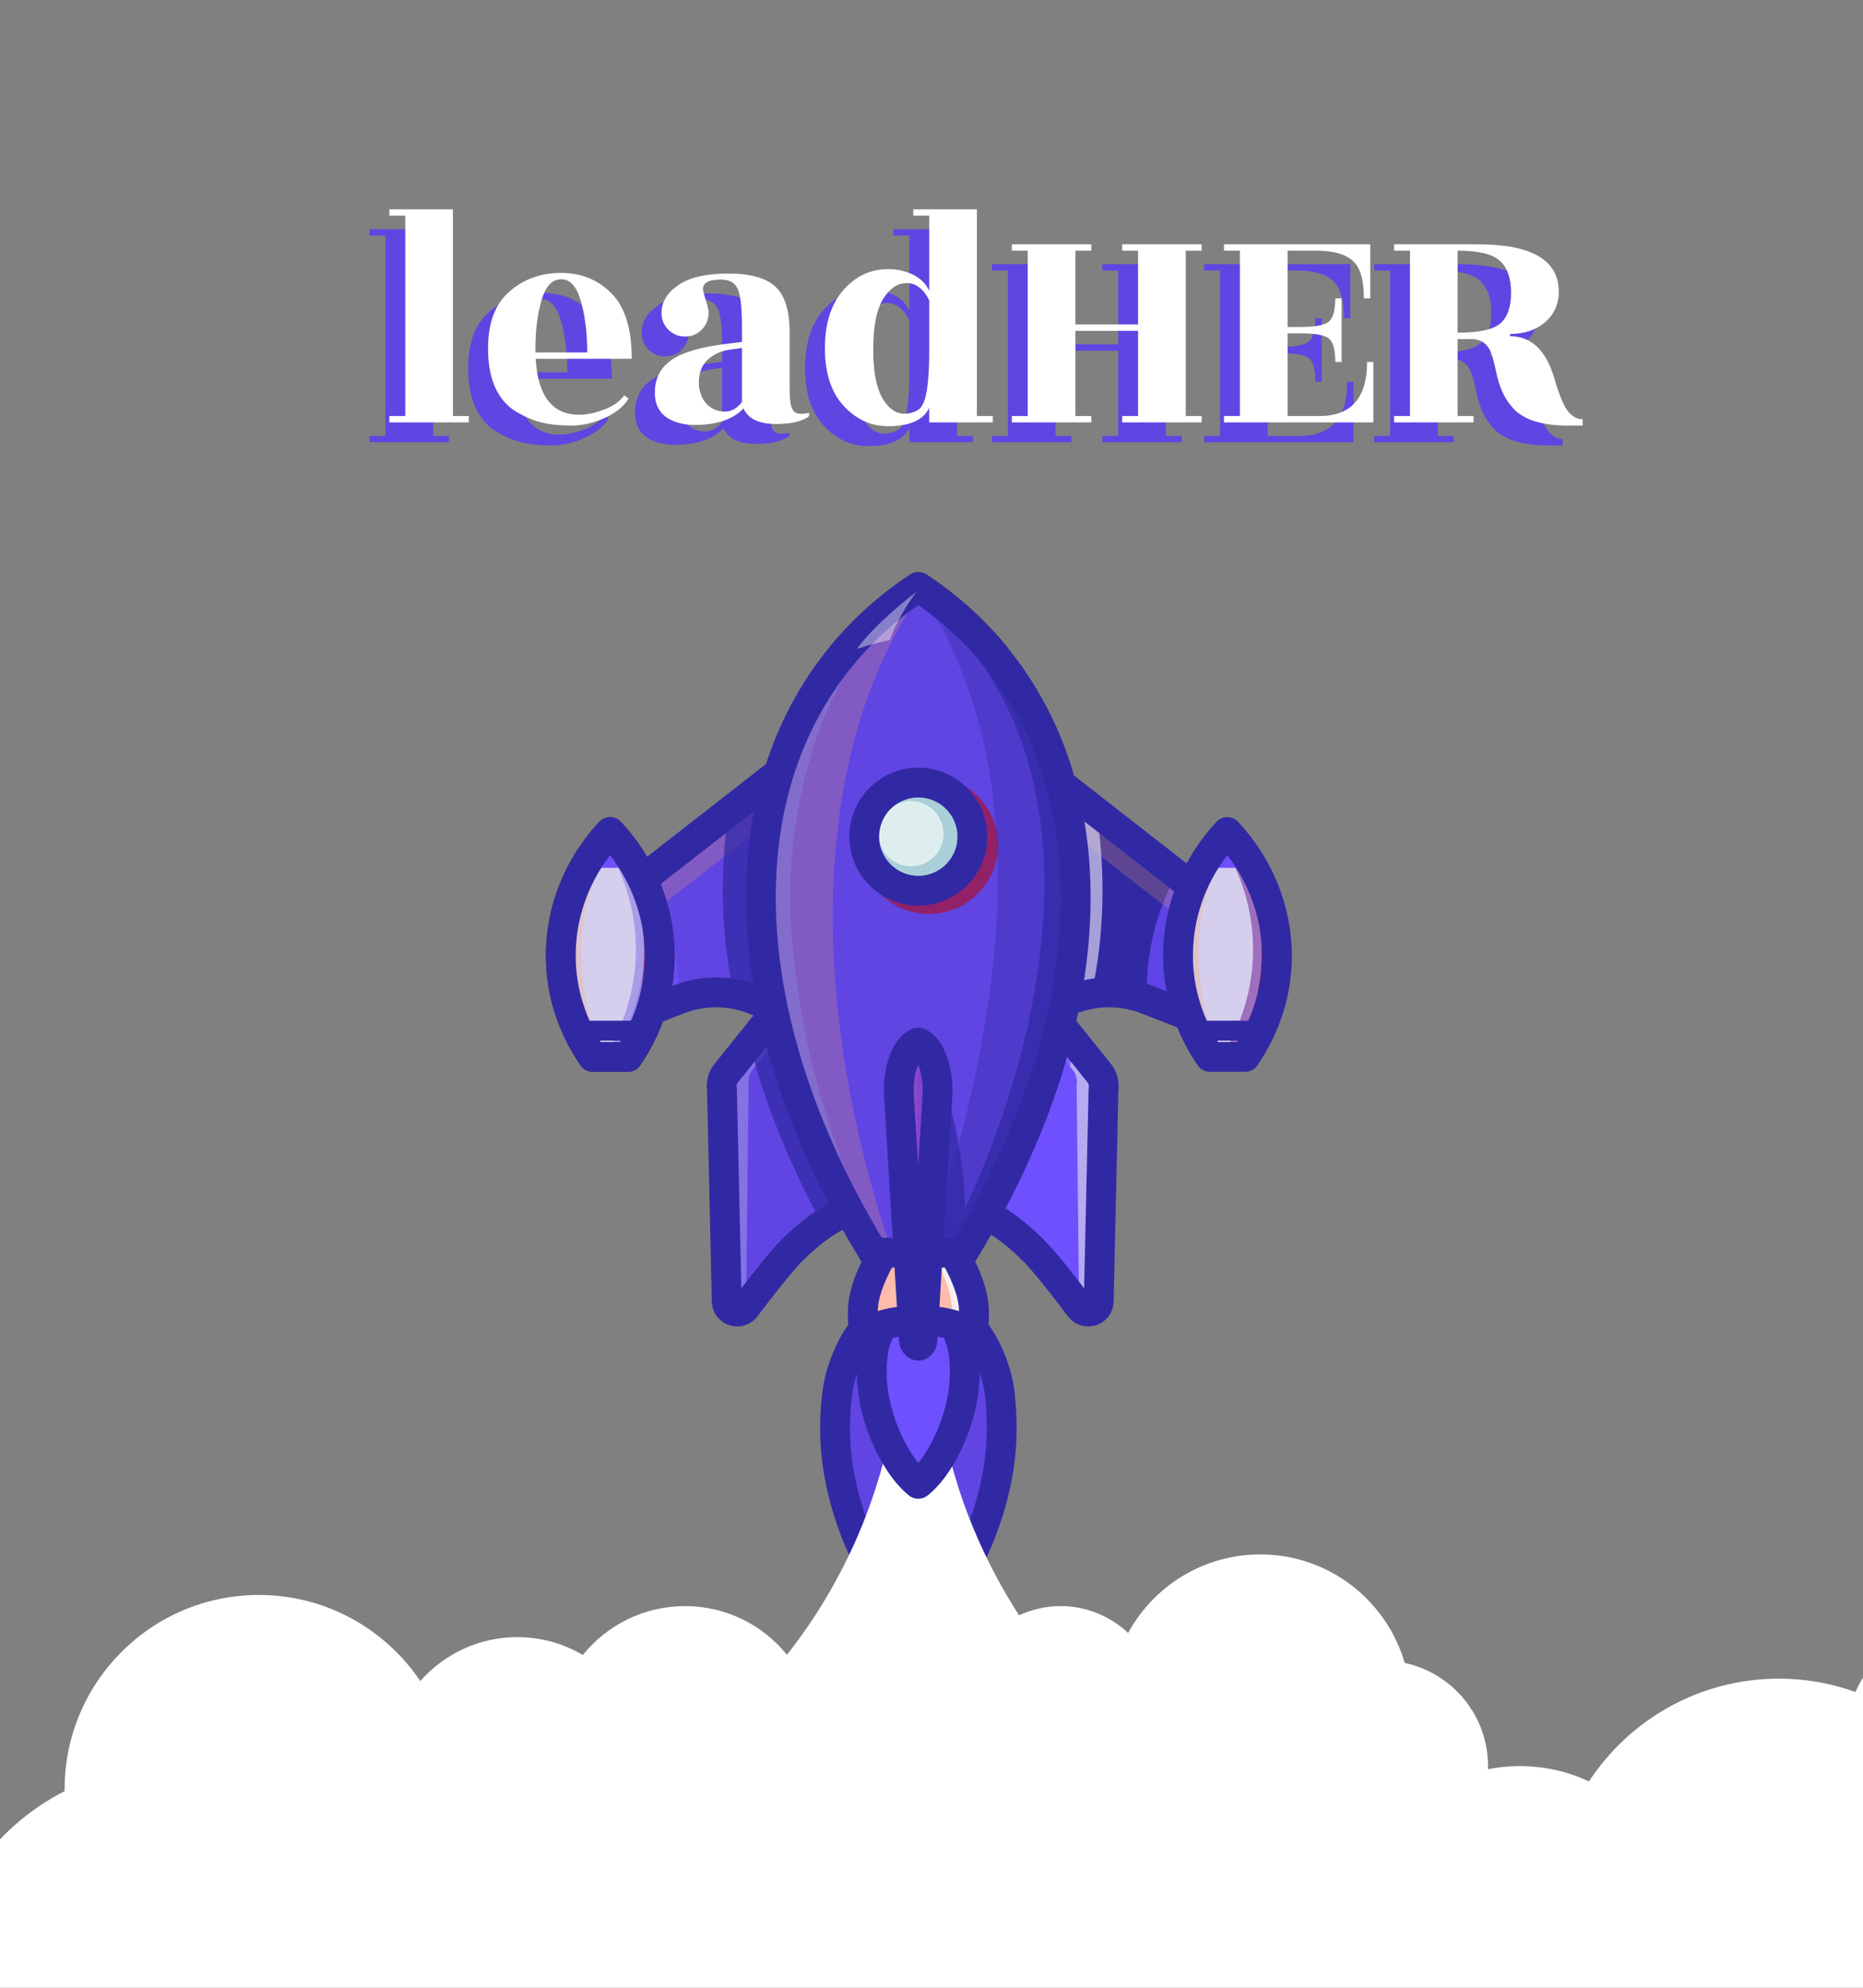 <svg width="375" height="400" viewBox="0 0 375 400" fill="none" xmlns="http://www.w3.org/2000/svg">
<rect x="0" y="0" width="375" height="400" fill="#808080" stroke="none"/>
<g clip-path="url(#clip0)">
<path d="M169.48 131.92C179.44 128.48 190.36 128.48 200.32 131.96C195.8 126.48 190.56 121.88 184.88 118.12C179.2 121.88 173.96 126.48 169.48 131.92Z" fill="#601B23"/>
<path d="M169.48 131.92C179.44 128.48 190.36 128.48 200.32 131.96C195.8 126.48 190.56 121.88 184.88 118.12C179.2 121.88 173.96 126.48 169.48 131.92Z" stroke="#601B23" stroke-width="6" stroke-miterlimit="10" stroke-linecap="round" stroke-linejoin="round"/>
<path d="M201.64 287.28C201.64 294.72 200.08 301.84 197.2 309.08C197.12 309.32 197 309.56 196.88 309.84C194 316.72 189.88 323.6 184.88 327.64C179.72 323.48 175.52 316.32 172.6 309.24C172.56 309.2 172.56 309.16 172.52 309.08C169.64 301.84 168.08 294.72 168.08 287.28C168.08 285 168.24 282.76 168.52 280.44C169.48 272.68 174.76 263.32 181.36 262.32C181.44 262.32 181.52 262.28 181.6 262.28C183.68 262.04 185.8 262.04 187.88 262.24C187.96 262.24 188.08 262.24 188.16 262.28C194.88 263.12 200.28 272.6 201.24 280.44C201.48 282.76 201.64 285 201.64 287.28Z" fill="#6045E2"/>
<path d="M201.64 287.28C201.64 294.72 200.08 301.84 197.2 309.08C197.12 309.32 197 309.56 196.88 309.84C194 316.72 189.88 323.6 184.88 327.64C179.72 323.48 175.52 316.32 172.6 309.24C172.56 309.2 172.56 309.16 172.52 309.08C169.64 301.84 168.08 294.72 168.08 287.28C168.08 285 168.24 282.76 168.52 280.44C169.48 272.68 174.76 263.32 181.36 262.32C181.44 262.32 181.52 262.28 181.6 262.28C183.68 262.04 185.8 262.04 187.88 262.24C187.96 262.24 188.08 262.24 188.16 262.28C194.88 263.12 200.28 272.6 201.24 280.44C201.48 282.76 201.64 285 201.64 287.28Z" stroke="#3129A4" stroke-width="6" stroke-miterlimit="10" stroke-linecap="round" stroke-linejoin="round"/>
<path d="M87.172 87.72H90.373V89H74.373V87.72H77.573V47.4H74.373V46.12H87.172V87.72ZM123.161 76.2H103.833C104.259 83.709 107.182 87.464 112.601 87.464C114.051 87.464 115.694 87.123 117.529 86.44C119.406 85.757 120.771 84.797 121.625 83.56L122.521 84.2C121.582 85.779 119.982 87.08 117.721 88.104C115.459 89.128 113.198 89.64 110.937 89.64C108.718 89.64 106.713 89.427 104.921 89C103.129 88.531 101.379 87.763 99.672 86.696C97.966 85.629 96.622 84.029 95.641 81.896C94.702 79.763 94.233 77.181 94.233 74.152C94.233 68.989 95.662 65.171 98.52 62.696C101.379 60.179 104.835 58.92 108.889 58.92C112.985 58.92 116.377 60.285 119.065 63.016C121.795 65.747 123.161 70.141 123.161 76.2ZM103.769 74.92H114.201C114.201 70.995 113.774 67.56 112.921 64.616C112.11 61.672 110.787 60.2 108.953 60.2C107.118 60.2 105.795 61.629 104.985 64.488C104.174 67.304 103.769 70.547 103.769 74.216V74.92ZM158.85 87.72C158.423 88.147 157.613 88.531 156.418 88.872C155.223 89.171 153.837 89.32 152.258 89.32C148.759 89.32 146.562 88.275 145.666 86.184C143.533 88.403 140.269 89.512 135.874 89.512C133.527 89.512 131.586 88.979 130.05 87.912C128.557 86.803 127.81 85.181 127.81 83.048C127.81 80.189 128.919 77.992 131.138 76.456C133.357 74.877 137.239 73.768 142.786 73.128L145.346 72.808V69.672C145.346 65.96 145.069 63.464 144.514 62.184C143.959 60.904 142.85 60.264 141.186 60.264C139.565 60.264 138.519 60.499 138.05 60.968C137.581 61.395 137.41 61.907 137.538 62.504C137.666 63.059 137.879 63.805 138.178 64.744C138.477 65.683 138.626 66.429 138.626 66.984C138.626 68.307 138.157 69.437 137.218 70.376C136.322 71.272 135.213 71.72 133.89 71.72C132.61 71.72 131.501 71.272 130.562 70.376C129.623 69.437 129.154 68.307 129.154 66.984C129.154 64.808 130.263 62.952 132.482 61.416C134.743 59.837 138.093 59.048 142.53 59.048C147.01 59.048 150.189 59.923 152.066 61.672C153.986 63.421 154.946 66.515 154.946 70.952V82.472C154.946 84.733 155.223 86.163 155.778 86.76C156.333 87.315 157.357 87.421 158.85 87.08V87.72ZM136.706 81.768C136.919 83.389 137.517 84.648 138.498 85.544C139.479 86.397 140.61 86.824 141.89 86.824C143.213 86.824 144.365 86.184 145.346 84.904V74.024L143.042 74.344C141.079 74.6 139.479 75.347 138.242 76.584C137.047 77.821 136.535 79.549 136.706 81.768ZM174.781 89.768C171.325 89.768 168.338 88.403 165.821 85.672C163.304 82.941 162.045 79.08 162.045 74.088C162.045 69.096 163.282 65.192 165.757 62.376C168.232 59.56 171.24 58.152 174.781 58.152C176.53 58.152 178.173 58.515 179.709 59.24C181.245 59.965 182.354 61.053 183.037 62.504V47.4H179.837V46.12H192.637V87.72H195.837V89H183.037V86.056C181.885 88.531 179.133 89.768 174.781 89.768ZM183.037 74.984V64.424C181.885 62.12 180.37 60.968 178.493 60.968C176.658 60.968 175.08 62.035 173.757 64.168C172.434 66.301 171.773 69.693 171.773 74.344C171.773 78.952 172.456 82.323 173.821 84.456C175.186 86.589 176.829 87.507 178.749 87.208C179.816 87.037 180.626 86.696 181.181 86.184C182.418 84.989 183.037 81.256 183.037 74.984ZM237.878 54.44H234.678V87.72H237.878V89H221.878V87.72H225.078V70.568H212.47V87.72H215.67V89H199.67V87.72H202.87V54.44H199.67V53.16H215.67V54.44H212.47V69.288H225.078V54.44H221.878V53.16H237.878V54.44ZM261.573 87.72C267.973 87.72 271.173 84.093 271.173 76.84H272.453V89H242.373V87.72H245.573V54.44H242.373V53.16H271.812V64.04H270.533C270.533 60.243 269.765 57.704 268.229 56.424C266.735 55.101 264.303 54.44 260.933 54.44H255.173V69.8H257.733C260.805 69.8 262.746 69.416 263.557 68.648C264.367 67.88 264.773 66.344 264.773 64.04H266.053V76.84H264.773C264.773 74.451 264.367 72.893 263.557 72.168C262.746 71.443 260.805 71.08 257.733 71.08H255.173V87.72H261.573ZM289.408 54.44V70.952C293.674 70.952 296.533 70.333 297.984 69.096C299.434 67.859 300.16 65.789 300.16 62.888C300.16 59.987 299.413 57.853 297.92 56.488C296.426 55.123 293.589 54.44 289.408 54.44ZM314.56 89.64H311.744C306.41 89.64 302.698 88.488 300.608 86.184C298.944 84.392 297.813 82.024 297.216 79.08C296.96 77.843 296.682 76.712 296.384 75.688C295.701 73.384 294.314 72.232 292.224 72.232H289.408V87.72H292.608V89H276.608V87.72H279.808V54.44H276.608V53.16H293.44C304.32 53.16 309.76 56.339 309.76 62.696C309.76 65.213 308.842 67.261 307.007 68.84C305.173 70.419 302.826 71.208 299.968 71.208V71.656C304.234 71.656 307.2 74.472 308.864 80.104C309.717 83.091 310.57 85.224 311.424 86.504C312.32 87.741 313.365 88.36 314.56 88.36V89.64Z" fill="#6045E2"/>
<path d="M387 328.48C380.92 330.28 375.96 334.72 373.48 340.48C368.68 338.76 363.48 337.8 358.08 337.8C342.08 337.8 328 346.04 319.84 358.48C315.6 356.48 310.88 355.4 305.88 355.4C303.68 355.4 301.56 355.6 299.52 356.04C299.52 355.84 299.52 355.64 299.52 355.4C299.52 345.2 292.32 336.68 282.76 334.64C279.08 322.04 267.48 312.8 253.68 312.8C242.2 312.8 232.2 319.2 227.08 328.6C223.52 325.28 218.76 323.2 213.52 323.2C210.52 323.2 207.68 323.88 205.12 325.04C202 320.2 199.24 315.12 196.88 309.76C191.04 296.56 187.8 281.84 187.8 266.4C187.8 265 187.84 263.64 187.88 262.24C188.56 244.36 193.56 227.6 201.92 212.96H167.32C175.68 227.6 180.68 244.4 181.36 262.28C181.4 263.64 181.44 265 181.44 266.36C181.44 281.56 178.28 296.08 172.6 309.2C168.88 317.76 164.12 325.76 158.4 333C153.56 327 146.16 323.2 137.88 323.2C129.56 323.2 122.16 327.04 117.32 333.04C113.44 330.76 108.96 329.44 104.12 329.44C96.36 329.44 89.36 332.88 84.6 338.28C77.56 327.84 65.64 320.96 52.12 320.96C30.52 320.96 13 338.48 13 360.08C13 360.2 13 360.32 13 360.44C-1.64 367.88 -11.92 382.68 -12.92 400H81.48H275.04H387V328.48Z" fill="white"/>
<path d="M183.04 262.2C179.28 262.68 176.28 267.96 175.72 272.32C175.56 273.6 175.48 274.84 175.48 276.12C175.48 280.28 176.36 284.24 177.96 288.28C179.56 292.24 181.96 296.28 184.84 298.6C187.76 296.28 190.12 292.24 191.72 288.28C193.32 284.24 194.2 280.28 194.2 276.12C194.2 274.84 194.12 273.6 193.96 272.32C193.4 267.92 190.4 262.68 186.64 262.2C185.48 262.08 184.24 262.08 183.04 262.2Z" fill="#6F50FF"/>
<path d="M183.04 262.2C179.28 262.68 176.28 267.96 175.72 272.32C175.56 273.6 175.48 274.84 175.48 276.12C175.48 280.28 176.36 284.24 177.96 288.28C179.56 292.24 181.96 296.28 184.84 298.6C187.76 296.28 190.12 292.24 191.72 288.28C193.32 284.24 194.2 280.28 194.2 276.12C194.2 274.84 194.12 273.6 193.96 272.32C193.4 267.92 190.4 262.68 186.64 262.2C185.48 262.08 184.24 262.08 183.04 262.2Z" stroke="#3129A4" stroke-width="6" stroke-miterlimit="10" stroke-linecap="round" stroke-linejoin="round"/>
<path d="M136.6 201.12L123.56 206.2V181.44L163.6 150.2V197.04L153.92 202.12C148.76 199.4 142.48 198.84 136.6 201.12Z" fill="#6045E2"/>
<path d="M119.32 212.68C115.24 206.76 112.88 199.76 112.88 192.28C112.88 182.8 116.6 174.12 122.8 167.44C129 174.12 132.76 182.8 132.8 192.28C132.8 199.8 130.44 206.76 126.4 212.68H119.32Z" fill="#CF264D"/>
<path opacity="0.72" d="M123.56 206.2L136.52 201.16C136.68 197.72 136.44 194.2 135.8 190.68C134.84 185.4 133.04 180.44 130.56 175.96L123.56 181.44V206.2Z" fill="#6F50FF"/>
<path opacity="0.23" d="M125.24 188.36L163.64 158.44V150.2L123.56 181.4V206.2L125.24 205.56V188.36Z" fill="#F4A15D"/>
<path opacity="0.72" d="M147.68 200C149.88 200.36 151.96 201.08 153.92 202.12L163.6 197.04V150.2L146.72 163.36C145.88 168.44 145.48 173.76 145.48 179.24C145.52 186.48 146.28 193.48 147.68 200Z" fill="#3129A4"/>
<path d="M136.6 201.12L123.56 206.2V181.44L163.6 150.2V197.04L153.92 202.12C148.76 199.4 142.48 198.84 136.6 201.12Z" stroke="#3129A4" stroke-width="6" stroke-miterlimit="10" stroke-linecap="round" stroke-linejoin="round"/>
<path d="M119.32 212.68C115.24 206.76 112.88 199.76 112.88 192.28C112.88 182.8 116.6 174.12 122.8 167.44C129 174.12 132.76 182.8 132.8 192.28C132.8 199.8 130.44 206.76 126.4 212.68H119.32Z" fill="#CF264D"/>
<path opacity="0.23" d="M122.2 167.44C122.68 167.96 123.16 168.52 123.6 169.08C119.44 175.48 117.04 183 117 191C117 198.92 118.2 206.32 122.28 212.72H118.6C114.56 206.8 112.2 199.8 112.2 192.32C112.24 182.8 116 174.12 122.2 167.44Z" fill="#F4A15D"/>
<path opacity="0.32" d="M122.2 167.44C122.36 167.6 122.52 167.8 122.68 168C118 174.92 115.32 183.04 115.28 191.76C115.28 199.32 117.32 206.44 120.88 212.72H118.6C114.56 206.8 112.2 199.8 112.2 192.32C112.24 182.8 116 174.12 122.2 167.44Z" fill="#F4A15D"/>
<path opacity="0.37" d="M132.8 192.28C132.8 182.8 129.04 174.16 122.8 167.44C122.32 167.96 121.84 168.52 121.4 169.08C125.56 175.48 127.96 183 128 191C128 198.92 125.68 206.32 121.6 212.72H126.4C130.44 206.76 132.8 199.76 132.8 192.28Z" fill="#A5143A"/>
<path opacity="0.72" d="M132.8 192.28C132.8 182.8 129.04 174.16 122.8 167.44C122.64 167.6 122.48 167.8 122.32 168C127 174.92 129.68 183.04 129.72 191.76C129.72 199.32 127.68 206.44 124.12 212.72H126.4C130.44 206.76 132.8 199.76 132.8 192.28Z" fill="#A5143A"/>
<path opacity="0.37" d="M122.8 167.44C122.32 167.96 121.84 168.52 121.4 169.08C125.56 175.48 127.96 183 128 191C128 198.92 125.68 206.32 121.6 212.72H126.4C130.44 206.8 132.8 199.8 132.8 192.32C132.76 182.8 129 174.12 122.8 167.44Z" fill="#A5143A"/>
<path opacity="0.72" d="M122.8 167.44C122.64 167.6 122.48 167.8 122.32 168C127 174.92 129.68 183.04 129.72 191.76C129.72 199.32 127.68 206.44 124.12 212.72H126.4C130.44 206.8 132.8 199.8 132.8 192.32C132.76 182.8 129 174.12 122.8 167.44Z" fill="#A5143A"/>
<path d="M127.36 174.64C125.88 172.04 124.12 169.64 122.08 167.4C120.04 169.6 118.28 172.04 116.8 174.64H127.36Z" fill="#601B23"/>
<path d="M119.32 212.68C115.24 206.76 112.88 199.76 112.88 192.28C112.88 182.8 116.6 174.12 122.8 167.44C129 174.12 132.76 182.8 132.8 192.28C132.8 199.8 130.44 206.76 126.4 212.68H119.32Z" stroke="#601B23" stroke-width="6" stroke-miterlimit="10" stroke-linecap="round" stroke-linejoin="round"/>
<path d="M171.28 243.56C171.28 243.56 166.44 244.6 159.48 251.56C156.96 254.08 153 259.2 150.08 263.08C148.88 264.68 146.32 263.88 146.28 261.88L145.32 219.28C145.12 218.08 145.44 216.84 146.2 215.92L156.68 202.88L171.28 243.56Z" fill="#6045E2"/>
<path opacity="0.32" d="M146.2 262.72C148.48 262.4 150.2 260.44 150.24 258.12L150.68 218.52C150.48 217.32 150.8 216.08 151.56 215.16L158.12 206.96L156.64 202.88L146.2 215.88C145.44 216.84 145.12 218.04 145.32 219.24L146.2 262.72Z" fill="#D5CEEC"/>
<path opacity="0.72" d="M171.28 243.56L156.68 202.88L150.88 210.12C154 222.12 158.92 234.32 165.56 246.48C169.08 244.04 171.28 243.56 171.28 243.56Z" fill="#3129A4"/>
<path d="M171.28 243.56C171.28 243.56 166.44 244.6 159.48 251.56C156.96 254.08 153 259.2 150.08 263.08C148.88 264.68 146.32 263.88 146.28 261.88L145.32 219.28C145.12 218.08 145.44 216.84 146.2 215.92L156.68 202.88L171.28 243.56Z" stroke="#3129A4" stroke-width="6" stroke-miterlimit="10" stroke-linecap="round" stroke-linejoin="round"/>
<path d="M115.52 207.4H128.68" stroke="#601B23" stroke-width="4" stroke-miterlimit="10" stroke-linecap="round" stroke-linejoin="round"/>
<path d="M119.32 212.68C115.24 206.76 112.88 199.76 112.88 192.28C112.88 182.8 116.6 174.12 122.8 167.44C129 174.12 132.76 182.8 132.8 192.28C132.8 199.8 130.44 206.76 126.4 212.68H119.32Z" fill="#CF264D"/>
<path d="M119.32 212.68C115.24 206.76 112.88 199.76 112.88 192.28C112.88 182.8 116.6 174.12 122.8 167.44C129 174.12 132.76 182.8 132.8 192.28C132.8 199.8 130.44 206.76 126.4 212.68H119.32Z" fill="#D5CEEC"/>
<path opacity="0.23" d="M122.2 167.44C122.68 167.96 123.16 168.52 123.6 169.08C119.44 175.48 117.04 183 117 191C117 198.92 118.2 206.32 122.28 212.72H118.6C114.56 206.8 112.2 199.8 112.2 192.32C112.24 182.8 116 174.12 122.2 167.44Z" fill="#F4A15D"/>
<path opacity="0.32" d="M122.2 167.44C122.36 167.6 122.52 167.8 122.68 168C118 174.92 115.32 183.04 115.28 191.76C115.28 199.32 117.32 206.44 120.88 212.72H118.6C114.56 206.8 112.2 199.8 112.2 192.32C112.24 182.8 116 174.12 122.2 167.44Z" fill="#F4A15D"/>
<path opacity="0.37" d="M132.8 192.28C132.8 182.8 129.04 174.16 122.8 167.44C122.32 167.96 121.84 168.52 121.4 169.08C125.56 175.48 127.96 183 128 191C128 198.92 125.68 206.32 121.6 212.72H126.4C130.44 206.76 132.8 199.76 132.8 192.28Z" fill="#6045E2"/>
<path opacity="0.72" d="M132.8 192.28C132.8 182.8 129.04 174.16 122.8 167.44C122.64 167.6 122.48 167.8 122.32 168C127 174.92 129.68 183.04 129.72 191.76C129.72 199.32 127.68 206.44 124.12 212.72H126.4C130.44 206.76 132.8 199.76 132.8 192.28Z" fill="#A5143A"/>
<path opacity="0.37" d="M124.4 167C123.92 167.52 123.44 168.08 123 168.64C127.16 175.04 129.56 182.56 129.6 190.56C129.6 198.48 127.28 205.88 123.2 212.28H128C132.04 206.36 134.4 199.36 134.4 191.88C134.36 182.36 130.6 173.68 124.4 167Z" fill="#7064E1"/>
<path opacity="0.72" d="M122.8 167.44C122.64 167.6 122.48 167.8 122.32 168C127 174.92 129.68 183.04 129.72 191.76C129.72 199.32 127.68 206.44 124.12 212.72H126.4C130.44 206.8 132.8 199.8 132.8 192.32C132.76 182.8 129 174.12 122.8 167.44Z" fill="#A5143A"/>
<path d="M128.08 174.64C126.6 172.04 124.84 169.64 122.8 167.4C120.76 169.6 119 172.04 117.52 174.64H128.08Z" fill="#6F50FF"/>
<path d="M119.32 212.68C115.24 206.76 112.88 199.76 112.88 192.28C112.88 182.8 116.6 174.12 122.8 167.44C129 174.12 132.76 182.8 132.8 192.28C132.8 199.8 130.44 206.76 126.4 212.68H119.32Z" stroke="#3129A4" stroke-width="6" stroke-miterlimit="10" stroke-linecap="round" stroke-linejoin="round"/>
<path d="M115.52 207.4H128.68" stroke="#3129A4" stroke-width="4" stroke-miterlimit="10" stroke-linecap="round" stroke-linejoin="round"/>
<path d="M230.8 201.12L243.84 206.2V181.44L203.8 150.2V197.04L213.48 202.12C218.64 199.4 224.92 198.84 230.8 201.12Z" fill="#3129A4"/>
<path opacity="0.72" d="M243.84 206.2L230.88 201.16C230.72 197.72 230.96 194.2 231.6 190.68C232.56 185.4 234.36 180.44 236.84 175.96L243.84 181.44V206.2Z" fill="#6F50FF"/>
<path opacity="0.23" d="M242.2 188.36L203.8 158.44V150.2L243.84 181.4V206.2L242.2 205.56V188.36Z" fill="#F4A15D"/>
<path opacity="0.72" d="M219.72 200C217.52 200.36 215.44 201.08 213.48 202.12L203.8 197.04V150.2L220.68 163.36C221.52 168.44 221.92 173.76 221.92 179.24C221.92 186.48 221.16 193.48 219.72 200Z" fill="#D5CEEC"/>
<path d="M230.8 201.12L243.84 206.2V181.44L203.8 150.2V197.04L213.48 202.12C218.64 199.4 224.92 198.84 230.8 201.12Z" stroke="#3129A4" stroke-width="6" stroke-miterlimit="10" stroke-linecap="round" stroke-linejoin="round"/>
<path d="M196.16 243.56C196.16 243.56 201 244.6 207.96 251.56C210.48 254.08 214.44 259.2 217.36 263.08C218.56 264.68 221.12 263.88 221.16 261.88L222.12 219.28C222.32 218.08 222 216.84 221.24 215.92L210.76 202.88L196.16 243.56Z" fill="#6F50FF"/>
<path opacity="0.72" d="M221.2 262.72C218.92 262.4 217.2 260.44 217.16 258.12L216.72 218.52C216.92 217.32 216.6 216.08 215.84 215.16L209.28 206.96L210.76 202.88L221.24 215.92C222 216.88 222.32 218.08 222.12 219.28L221.2 262.72Z" fill="#D5CEEC"/>
<path opacity="0.72" d="M196.16 243.56L210.76 202.88L216.56 210.12C213.44 222.12 208.52 234.32 201.88 246.48C198.36 244.04 196.16 243.56 196.16 243.56Z" fill="#6F50FF"/>
<path d="M196.16 243.56C196.16 243.56 201 244.6 207.96 251.56C210.48 254.08 214.44 259.2 217.36 263.08C218.56 264.68 221.12 263.88 221.16 261.88L222.12 219.28C222.32 218.08 222 216.84 221.24 215.92L210.76 202.88L196.16 243.56Z" stroke="#3129A4" stroke-width="6" stroke-miterlimit="10" stroke-linecap="round" stroke-linejoin="round"/>
<path d="M195.96 266.44C196.4 261.68 195.76 257.2 187.76 245.4C186.44 243.52 183.28 243.52 181.96 245.4C173.96 257.24 173.32 261.72 173.76 266.44C173.84 267.04 174.92 267.72 175.6 267.48C180.2 265.12 189.52 265.12 194.12 267.48C194.8 267.72 195.88 267.08 195.96 266.44Z" fill="#FFBBAB"/>
<g opacity="0.32">
<g opacity="0.32">
<g opacity="0.32">
<path opacity="0.32" d="M177.8 266.44C177.36 261.68 178 257.2 186 245.4C186.24 245.04 186.56 244.76 186.88 244.56C185.36 243.56 183.04 243.84 181.96 245.4C173.96 257.24 173.32 261.72 173.76 266.44C173.84 267.04 174.92 267.72 175.6 267.48C176.28 267.16 177.04 266.84 177.84 266.6C177.84 266.56 177.8 266.52 177.8 266.44Z" fill="#F4A15D"/>
</g>
<g opacity="0.32">
<path opacity="0.32" d="M186.88 265.8C189.64 266 192.24 266.56 194.12 267.48C194.72 267.72 195.68 267.16 195.92 266.6C193.28 265.84 190 265.56 186.88 265.8Z" fill="#F4A15D"/>
</g>
</g>
</g>
<path d="M183.36 245.4C183.24 245.24 183.12 245.12 183 245C184.48 243.52 187.24 243.68 188.44 245.4C196.44 257.24 197.08 261.72 196.64 266.44C196.56 267.04 195.48 267.72 194.8 267.48C193.88 267 192.76 266.64 191.56 266.36C192 261.64 191.32 257.16 183.36 245.4Z" fill="#F4EFF0"/>
<path d="M195.96 266.44C196.4 261.68 195.76 257.2 187.76 245.4C186.44 243.52 183.28 243.52 181.96 245.4C173.96 257.24 173.32 261.72 173.76 266.44C173.84 267.04 174.92 267.72 175.6 267.48C180.2 265.12 189.52 265.12 194.12 267.48C194.8 267.72 195.88 267.08 195.96 266.44Z" stroke="#3129A4" stroke-width="6" stroke-miterlimit="10" stroke-linecap="round" stroke-linejoin="round"/>
<path d="M193.88 252.08C212.72 221.24 219.56 190.96 215.32 165.72C211.64 143.8 199.8 128 184.84 118.12C169.88 128 158.04 143.8 154.36 165.72C150.12 190.96 157 221.24 175.8 252.08H193.88Z" fill="#6045E2"/>
<path opacity="0.23" d="M168.68 166.16C171.08 146.32 177.32 130.56 185.72 118.76C185.44 118.56 185.12 118.36 184.84 118.16C169.88 128.04 158.04 143.84 154.36 165.76C150.12 191 157 221.28 175.8 252.12H179.6C169.16 221.28 165.64 191.64 168.68 166.16Z" fill="#F4A15D"/>
<path opacity="0.37" d="M215.32 165.72C211.68 143.96 200 128.24 185.16 118.36C187.92 122.8 191.44 129.2 194.4 137.32C199.8 152.08 200.4 164.24 200.72 171.88C202.16 206.24 189 244.24 186.24 252.12H193.88C212.72 221.24 219.56 190.96 215.32 165.72Z" fill="#3129A4"/>
<path opacity="0.72" d="M215.32 165.72C211.64 143.8 199.8 128 184.84 118.12C184.44 118.36 184.08 118.64 183.68 118.88C189.36 123.32 193.68 128.08 196.96 132.64C226.4 173.6 198.16 234.92 194.28 243.04C194.12 237.52 193.4 230.68 191.36 223.04C190.04 218.16 188.44 213.88 186.84 210.24C186.24 223.8 185.64 237.36 185.04 250.92H190C189.88 251.32 189.76 251.68 189.6 252.08H193.8C212.72 221.24 219.56 190.96 215.32 165.72Z" fill="#3129A4"/>
<path opacity="0.32" d="M159.4 172.68C159.96 166.28 162.04 145.48 174.88 128.4C176.92 125.72 179.96 122.08 179.72 121.88C179.36 121.56 172.32 127.92 167.32 134.68C161.04 143.12 156.44 153.48 154.4 165.72C150.16 190.96 157.04 221.24 175.84 252.08H177.48C172.32 241.8 168.92 232.52 166.6 225.2C165.08 220.28 162.4 211.56 160.72 199.88C159.64 192.04 158.44 183.64 159.4 172.68Z" fill="#8094DA"/>
<path opacity="0.72" d="M187 180.92C193.009 180.92 197.88 176.049 197.88 170.04C197.88 164.031 193.009 159.16 187 159.16C180.991 159.16 176.12 164.031 176.12 170.04C176.12 176.049 180.991 180.92 187 180.92Z" fill="#6045E2" stroke="#A5143A" stroke-width="6" stroke-miterlimit="10" stroke-linecap="round" stroke-linejoin="round"/>
<path d="M193.88 252.08C212.72 221.24 219.56 190.96 215.32 165.72C211.64 143.8 199.8 128 184.84 118.12C169.88 128 158.04 143.8 154.36 165.72C150.12 190.96 157 221.24 175.8 252.08H193.88Z" stroke="#3129A4" stroke-width="6" stroke-miterlimit="10" stroke-linecap="round" stroke-linejoin="round"/>
<path d="M195.585 170.103C196.548 164.172 192.52 158.583 186.588 157.621C180.657 156.658 175.068 160.686 174.106 166.617C173.143 172.549 177.171 178.137 183.103 179.1C189.034 180.063 194.623 176.035 195.585 170.103Z" fill="#ABCFD8"/>
<path opacity="0.93" d="M183.36 174.32C186.983 174.32 189.92 171.383 189.92 167.76C189.92 164.137 186.983 161.2 183.36 161.2C179.737 161.2 176.8 164.137 176.8 167.76C176.8 171.383 179.737 174.32 183.36 174.32Z" fill="#E2F0F2"/>
<path d="M195.585 170.103C196.548 164.172 192.52 158.583 186.588 157.621C180.657 156.658 175.068 160.686 174.106 166.617C173.143 172.549 177.171 178.137 183.103 179.1C189.034 180.063 194.623 176.035 195.585 170.103Z" stroke="#3129A4" stroke-width="6" stroke-miterlimit="10" stroke-linecap="round" stroke-linejoin="round"/>
<path d="M184.84 270.8C185.28 270.8 185.64 270.32 185.68 269.68L188.68 220.72C189 215.68 187.4 211 185.04 209.88C184.88 209.8 184.72 209.8 184.6 209.88C182.24 210.96 180.64 215.64 180.96 220.72L183.96 269.68C184.04 270.32 184.44 270.8 184.84 270.8Z" fill="#BC1D4E"/>
<path opacity="0.74" d="M184.84 270.8C185.28 270.8 185.64 270.32 185.68 269.68L188.68 220.72C189 215.68 187.4 211 185.04 209.88C184.88 209.8 184.72 209.8 184.6 209.88C182.24 210.96 180.64 215.64 180.96 220.72L183.96 269.68C184.04 270.32 184.44 270.8 184.84 270.8Z" fill="#6F50FF"/>
<g opacity="0.53">
<g opacity="0.53">
<g opacity="0.53">
<path opacity="0.53" d="M184.64 209.88C182.28 210.96 180.68 215.64 181 220.72L184 269.68C184.04 270.2 184.28 270.64 184.6 270.76V209.88H184.64Z" fill="#F4A15D"/>
</g>
<g opacity="0.53">
<path opacity="0.53" d="M184.64 209.88H185.08C184.92 209.8 184.76 209.8 184.64 209.88Z" fill="#F4A15D"/>
</g>
</g>
</g>
<path d="M184.84 270.8C185.28 270.8 185.64 270.32 185.68 269.68L188.68 220.72C189 215.68 187.4 211 185.04 209.88C184.88 209.8 184.72 209.8 184.6 209.88C182.24 210.96 180.64 215.64 180.96 220.72L183.96 269.68C184.04 270.32 184.44 270.8 184.84 270.8Z" stroke="#3129A4" stroke-width="6" stroke-miterlimit="10" stroke-linecap="round" stroke-linejoin="round"/>
<path d="M243.56 212.68C239.48 206.76 237.12 199.76 237.12 192.28C237.12 182.8 240.84 174.12 247.04 167.44C253.24 174.12 257 182.8 257.04 192.28C257.04 199.8 254.68 206.76 250.64 212.68H243.56Z" fill="#CF264D"/>
<path d="M243.56 212.68C239.48 206.76 237.12 199.76 237.12 192.28C237.12 182.8 240.84 174.12 247.04 167.44C253.24 174.12 257 182.8 257.04 192.28C257.04 199.8 254.68 206.76 250.64 212.68H243.56Z" fill="#D5CEEC"/>
<path opacity="0.23" d="M246.48 167.44C246.96 167.96 247.44 168.52 247.88 169.08C243.72 175.48 241.32 183 241.28 191C241.28 198.92 242.48 206.32 246.56 212.72H242.88C238.84 206.8 236.48 199.8 236.48 192.32C236.48 182.8 240.24 174.12 246.48 167.44Z" fill="#F4A15D"/>
<path opacity="0.32" d="M246.48 167.44C246.64 167.6 246.8 167.8 246.96 168C242.28 174.92 239.6 183.04 239.56 191.76C239.56 199.32 241.6 206.44 245.16 212.72H242.88C238.84 206.8 236.48 199.8 236.48 192.32C236.48 182.8 240.24 174.12 246.48 167.44Z" fill="#F4A15D"/>
<path opacity="0.37" d="M257.04 192.28C257.04 182.8 253.28 174.16 247.04 167.44C246.56 167.96 246.08 168.52 245.64 169.08C249.8 175.48 252.2 183 252.24 191C252.24 198.92 249.92 206.32 245.84 212.72H250.64C254.68 206.76 257.04 199.76 257.04 192.28Z" fill="#A5143A"/>
<path opacity="0.72" d="M257.04 192.28C257.04 182.8 253.28 174.16 247.04 167.44C246.88 167.6 246.72 167.8 246.56 168C251.24 174.92 253.92 183.04 253.96 191.76C253.96 199.32 251.92 206.44 248.36 212.72H250.64C254.68 206.76 257.04 199.76 257.04 192.28Z" fill="#A5143A"/>
<path opacity="0.37" d="M247.04 167.44C246.56 167.96 246.08 168.52 245.64 169.08C249.8 175.48 252.2 183 252.24 191C252.24 198.92 249.92 206.32 245.84 212.72H250.64C254.68 206.8 257.04 199.8 257.04 192.32C257.04 182.8 253.28 174.12 247.04 167.44Z" fill="#6045E2"/>
<path opacity="0.72" d="M247.04 167.44C246.88 167.6 246.72 167.8 246.56 168C251.24 174.92 253.92 183.04 253.96 191.76C253.96 199.32 251.92 206.44 248.36 212.72H250.64C254.68 206.8 257.04 199.8 257.04 192.32C257.04 182.8 253.28 174.12 247.04 167.44Z" fill="#A5143A"/>
<path d="M252.36 174.64C250.88 172.04 249.12 169.64 247.08 167.4C245.04 169.6 243.28 172.04 241.8 174.64H252.36Z" fill="#6F50FF"/>
<path d="M243.56 212.68C239.48 206.76 237.12 199.76 237.12 192.28C237.12 182.8 240.84 174.12 247.04 167.44C253.24 174.12 257 182.8 257.04 192.28C257.04 199.8 254.68 206.76 250.64 212.68H243.56Z" stroke="#3129A4" stroke-width="6" stroke-miterlimit="10" stroke-linecap="round" stroke-linejoin="round"/>
<path d="M240.52 207.4H253.68" stroke="#3129A4" stroke-width="4" stroke-miterlimit="10" stroke-linecap="round" stroke-linejoin="round"/>
<path opacity="0.41" d="M172.52 130.56C172.52 130.56 175.24 126.28 184.48 119.08C180.2 124.88 179.36 128.52 179.08 128.8C176.36 129.32 172.52 130.56 172.52 130.56Z" fill="white"/>
<path d="M91.172 83.72H94.373V85H78.373V83.72H81.573V43.4H78.373V42.12H91.172V83.72ZM127.161 72.2H107.833C108.259 79.709 111.182 83.464 116.601 83.464C118.051 83.464 119.694 83.123 121.529 82.44C123.406 81.757 124.771 80.797 125.625 79.56L126.521 80.2C125.582 81.779 123.982 83.08 121.721 84.104C119.459 85.128 117.198 85.64 114.937 85.64C112.718 85.64 110.713 85.427 108.921 85C107.129 84.531 105.379 83.763 103.673 82.696C101.966 81.629 100.622 80.029 99.641 77.896C98.702 75.763 98.233 73.181 98.233 70.152C98.233 64.989 99.662 61.171 102.521 58.696C105.379 56.179 108.835 54.92 112.889 54.92C116.985 54.92 120.377 56.285 123.065 59.016C125.795 61.747 127.161 66.141 127.161 72.2ZM107.769 70.92H118.201C118.201 66.995 117.774 63.56 116.921 60.616C116.11 57.672 114.787 56.2 112.953 56.2C111.118 56.2 109.795 57.629 108.985 60.488C108.174 63.304 107.769 66.547 107.769 70.216V70.92ZM162.85 83.72C162.423 84.147 161.613 84.531 160.418 84.872C159.223 85.171 157.837 85.32 156.258 85.32C152.759 85.32 150.562 84.275 149.666 82.184C147.533 84.403 144.269 85.512 139.874 85.512C137.527 85.512 135.586 84.979 134.05 83.912C132.557 82.803 131.81 81.181 131.81 79.048C131.81 76.189 132.919 73.992 135.138 72.456C137.357 70.877 141.239 69.768 146.786 69.128L149.346 68.808V65.672C149.346 61.96 149.069 59.464 148.514 58.184C147.959 56.904 146.85 56.264 145.186 56.264C143.565 56.264 142.519 56.499 142.05 56.968C141.581 57.395 141.41 57.907 141.538 58.504C141.666 59.059 141.879 59.805 142.178 60.744C142.477 61.683 142.626 62.429 142.626 62.984C142.626 64.307 142.157 65.437 141.218 66.376C140.322 67.272 139.213 67.72 137.89 67.72C136.61 67.72 135.501 67.272 134.562 66.376C133.623 65.437 133.154 64.307 133.154 62.984C133.154 60.808 134.263 58.952 136.482 57.416C138.743 55.837 142.093 55.048 146.53 55.048C151.01 55.048 154.189 55.923 156.066 57.672C157.986 59.421 158.946 62.515 158.946 66.952V78.472C158.946 80.733 159.223 82.163 159.778 82.76C160.333 83.315 161.357 83.421 162.85 83.08V83.72ZM140.706 77.768C140.919 79.389 141.517 80.648 142.498 81.544C143.479 82.397 144.61 82.824 145.89 82.824C147.213 82.824 148.365 82.184 149.346 80.904V70.024L147.042 70.344C145.079 70.6 143.479 71.347 142.242 72.584C141.047 73.821 140.535 75.549 140.706 77.768ZM178.781 85.768C175.325 85.768 172.338 84.403 169.821 81.672C167.304 78.941 166.045 75.08 166.045 70.088C166.045 65.096 167.282 61.192 169.757 58.376C172.232 55.56 175.24 54.152 178.781 54.152C180.53 54.152 182.173 54.515 183.709 55.24C185.245 55.965 186.354 57.053 187.037 58.504V43.4H183.837V42.12H196.637V83.72H199.837V85H187.037V82.056C185.885 84.531 183.133 85.768 178.781 85.768ZM187.037 70.984V60.424C185.885 58.12 184.37 56.968 182.493 56.968C180.658 56.968 179.08 58.035 177.757 60.168C176.434 62.301 175.773 65.693 175.773 70.344C175.773 74.952 176.456 78.323 177.821 80.456C179.186 82.589 180.829 83.507 182.749 83.208C183.816 83.037 184.626 82.696 185.181 82.184C186.418 80.989 187.037 77.256 187.037 70.984ZM241.878 50.44H238.678V83.72H241.878V85H225.878V83.72H229.078V66.568H216.47V83.72H219.67V85H203.67V83.72H206.87V50.44H203.67V49.16H219.67V50.44H216.47V65.288H229.078V50.44H225.878V49.16H241.878V50.44ZM265.573 83.72C271.973 83.72 275.173 80.093 275.173 72.84H276.453V85H246.373V83.72H249.573V50.44H246.373V49.16H275.812V60.04H274.533C274.533 56.243 273.765 53.704 272.229 52.424C270.735 51.101 268.303 50.44 264.933 50.44H259.173V65.8H261.733C264.805 65.8 266.746 65.416 267.557 64.648C268.367 63.88 268.773 62.344 268.773 60.04H270.053V72.84H268.773C268.773 70.451 268.367 68.893 267.557 68.168C266.746 67.443 264.805 67.08 261.733 67.08H259.173V83.72H265.573ZM293.408 50.44V66.952C297.674 66.952 300.533 66.333 301.984 65.096C303.434 63.859 304.16 61.789 304.16 58.888C304.16 55.987 303.413 53.853 301.92 52.488C300.426 51.123 297.589 50.44 293.408 50.44ZM318.56 85.64H315.744C310.41 85.64 306.698 84.488 304.608 82.184C302.944 80.392 301.813 78.024 301.216 75.08C300.96 73.843 300.682 72.712 300.384 71.688C299.701 69.384 298.314 68.232 296.224 68.232H293.408V83.72H296.608V85H280.608V83.72H283.808V50.44H280.608V49.16H297.44C308.32 49.16 313.76 52.339 313.76 58.696C313.76 61.213 312.842 63.261 311.007 64.84C309.173 66.419 306.826 67.208 303.968 67.208V67.656C308.234 67.656 311.2 70.472 312.864 76.104C313.717 79.091 314.57 81.224 315.424 82.504C316.32 83.741 317.365 84.36 318.56 84.36V85.64Z" fill="white"/>
</g>
<defs>
<clipPath id="clip0">
<rect width="400" height="400" fill="white" transform="translate(-13)"/>
</clipPath>
</defs>
</svg>
